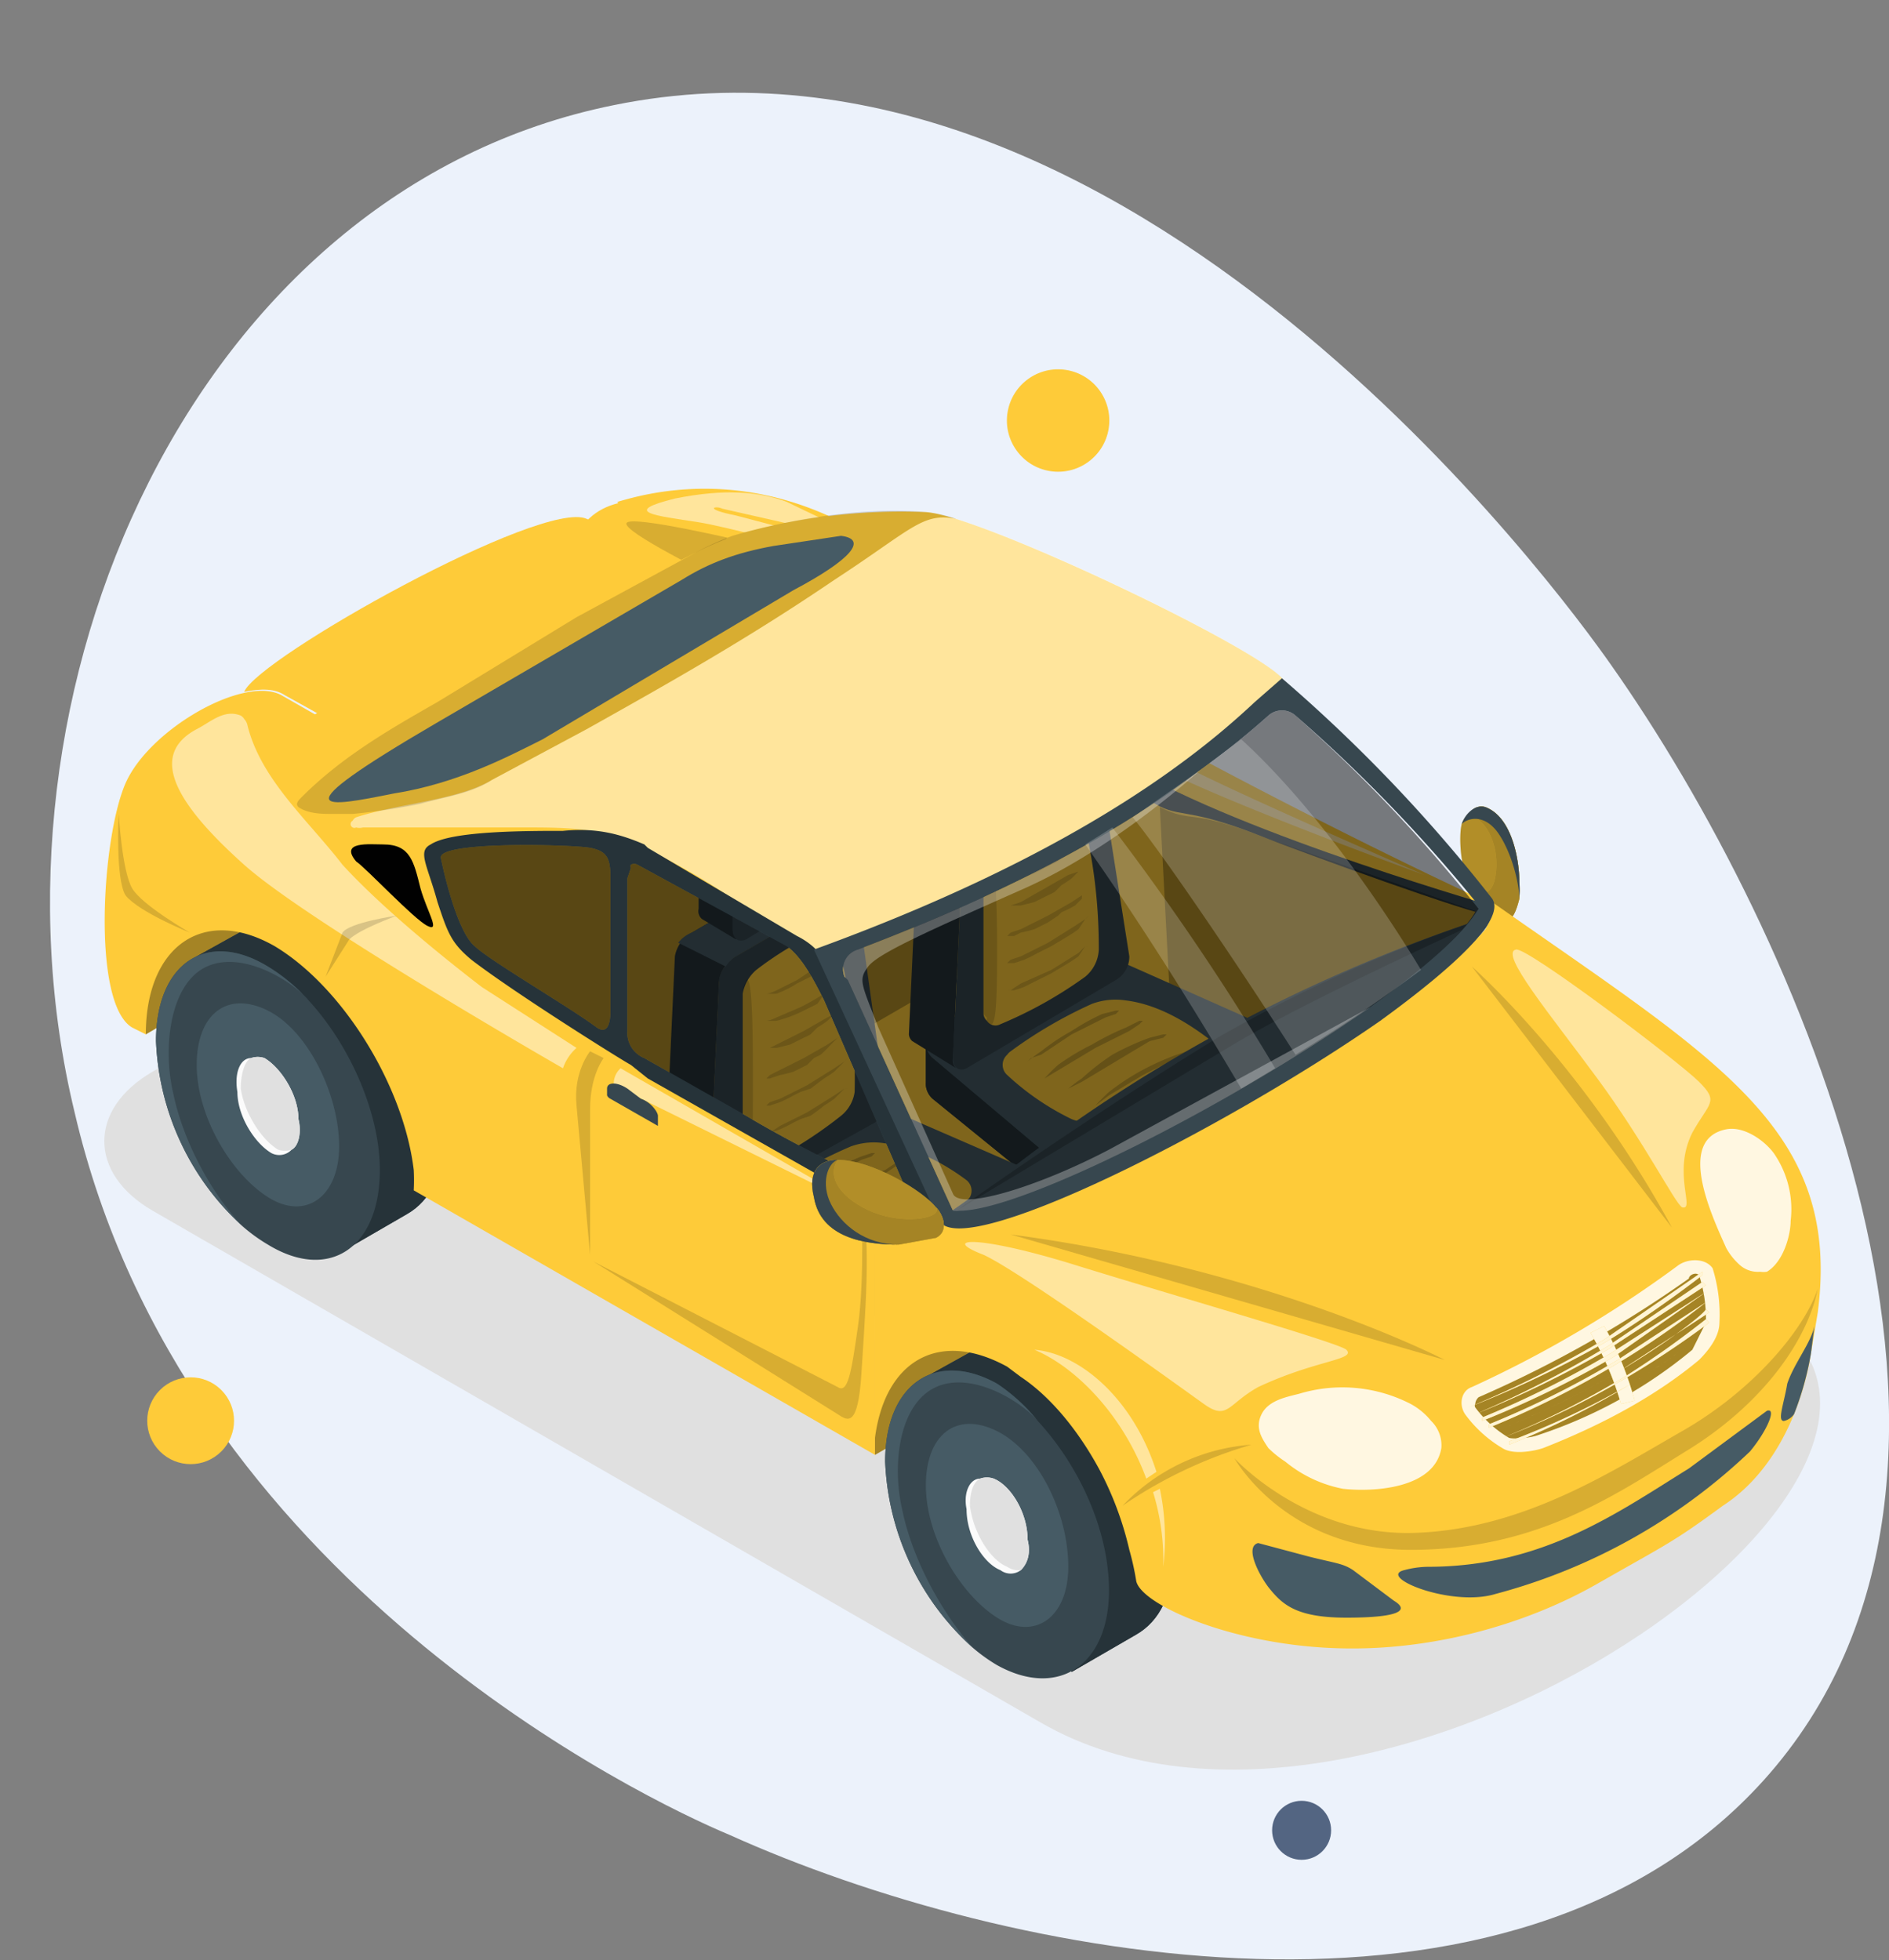 <svg xmlns="http://www.w3.org/2000/svg" id="Layer_3" data-name="Layer 3" viewBox="0 0 557 578"><rect x="0" y="0" width="557" height="578" fill="#808080" stroke="none"/><defs><style>.cls-2{fill:#e0e0e0}.cls-3{fill:#fecb39}.cls-17,.cls-19,.cls-4{fill:#fff}.cls-10,.cls-14,.cls-16,.cls-17,.cls-4,.cls-6{isolation:isolate}.cls-16,.cls-4{opacity:.5}.cls-5{fill:#37474f}.cls-10,.cls-12,.cls-14,.cls-16,.cls-6{fill:#010101}.cls-6{opacity:.3}.cls-8{fill:#465b65}.cls-9{fill:#263339}.cls-10,.cls-11{opacity:.15}.cls-13{opacity:.2}.cls-14{opacity:.35}.cls-15{fill:#fbfbfb}.cls-17{opacity:.85}</style></defs><path fill="#ecf2fb" d="M181 31C57 56-8 204 22 328c32 138 169 203 193 213 82 37 231 66 305-16 82-91 10-251-45-329C461 176 333 0 181 31Z"/><g id="freepik--Shadows--inject-16"><path id="freepik--shadow--inject-16" d="m256 235 262 151c79 44-112 179-211 122L45 357c-19-11-19-30 0-41l139-81c20-11 52-11 72 0Z" class="cls-2"/></g><g id="freepik--Car--inject-16"><g id="freepik--car--inject-16-2" data-name="freepik--car--inject-16"><g id="freepik--Interiors--inject-16"><path d="M356 304c27 9 67-27 84-34a11 11 0 0 0 3-2s-38-17-94-47c-30-15-53-40-53-40l-44-25c-34-19-63-10-70-8 0 0 143 144 174 156Z" class="cls-3"/><path d="M337 224c-16-9-17-19-14-16a147 147 0 0 0 21 15c9 6 76 35 76 35s-61-22-83-34Z" class="cls-4"/><path d="m313 187-6 3 1 44 40 26 92 10 3-2s-77-22-110-42c-6-4-9-8-10-10-4-5-5-9-4-16v-12Z" class="cls-5"/><path d="m313 187 6 1v8a8 8 0 0 0 0 1c0 2-2 3-4 3a7 7 0 0 1-4-1c-2-1-3-4-4-6v-3Z" class="cls-3"/><path d="m313 187 6 1v8a8 8 0 0 0 0 1c0 2-2 3-4 3a7 7 0 0 1-4-1c-2-1-3-4-4-6v-3Z" class="cls-6"/><path d="m63 230 198 158 43-33 136-85c-5 0-57-19-67-23-25-10-25-5-34-11-5-3-14-7-17-11-8-8-10-10-11-26v-9c5 2 11-1 7-4-1-1-8-7-29-15-29-11-80-22-82-22-20-3-33-3-39 13Z" class="cls-3"/><path d="m311 271-126 73v-81l-21-12 131-72 16 11v81z" class="cls-3"/><path fill="#010101" d="m311 271-126 73-50-67-8-26 33-5 135-67 16 11v81z" opacity=".3" style="isolation:isolate"/><path d="M217 152c-10-2-6-3-4-2l44 10-25-12c-8-3-18-4-33-1-16 4-6 5 7 7s81 21 83 20-4-4-15-7l-57-15Z" class="cls-4"/><path d="m360 320 80-50-4-1-63-22c-23-9-21-4-31-9l4 76Z" class="cls-6"/></g><g id="freepik--codriver-seat--inject-16"><path d="M273 320a6 6 0 0 0 2 4l32 26a13 13 0 0 0 14 1l52-30c2-1 2-2 2-4v-11h-19l-29-13a18 18 0 0 0-15 1l-24 14h-15Z" class="cls-5"/><path d="m372 302-45-20a18 18 0 0 0-15 0l-36 21c-4 2-4 7-1 9l32 27a13 13 0 0 0 14 1l52-30c4-3 3-6-1-8Z" class="cls-8"/><path d="m275 312 32 27a12 12 0 0 0 7 2v11a12 12 0 0 1-7-2l-32-26a6 6 0 0 1-2-5v-11a6 6 0 0 0 2 4Z" class="cls-9"/><path d="M271 240a10 10 0 0 1 4-7l31-18a3 3 0 0 1 4-1l13 8a3 3 0 0 0-4 0l-31 18a10 10 0 0 0-4 8l-3 64a3 3 0 0 0 1 3l-13-8a3 3 0 0 1-1-2Z" class="cls-9"/><path d="M321 222a3 3 0 0 1 3 3l9 57a8 8 0 0 1-4 7l-44 26c-2 1-4 0-4-3l3-64a10 10 0 0 1 4-8l31-18a3 3 0 0 1 2 0Z" class="cls-5"/><path d="m275 233 31-18a3 3 0 0 1 3-1l14 8a3 3 0 0 0-4 0l-31 18a9 9 0 0 0-3 3l-13-7a9 9 0 0 1 3-3Z" class="cls-8"/><path d="m279 229 10 6 7-15 10-5a9 9 0 0 0 4-8v-14l5-8-10-6c-3-2-7-2-11 1-9 5-17 19-17 30v16a3 3 0 0 0 2 3Z" class="cls-9"/><path d="M310 196v-3l5-8-10-6c-3-2-7-2-11 1-5 3-10 9-13 15l13 8Z" class="cls-8"/><path d="m292 235 24-15a9 9 0 0 0 4-7v-16c0-12-7-17-16-11s-17 19-17 30v16c0 3 2 4 5 3Z" class="cls-5"/><path d="M318 235a4 4 0 0 0-5-2 98 98 0 0 0-19 11 12 12 0 0 0-4 7v48a3 3 0 0 0 1 2 3 3 0 0 0 4 1 124 124 0 0 0 25-14 11 11 0 0 0 4-8 160 160 0 0 0-6-44 3 3 0 0 0 0-1Z" class="cls-3"/><path d="M291 301a2 2 0 0 0 1 1c2 1 2-11 2-24s-1-33-2-31a11 11 0 0 0-2 4v48a5 5 0 0 0 1 1 8 8 0 0 0 0 1Z" class="cls-10"/><g class="cls-11"><path d="m320 279-2 3a44 44 0 0 1-3 2l-5 3-2 1-2 1-4 2a31 31 0 0 1-3 1h-2a8 8 0 0 1 1 0l3-2 9-4 8-5 2-2h1a6 6 0 0 1-1 0Zm0-8-2 3a38 38 0 0 1-3 2l-5 3-2 1-2 1a44 44 0 0 1-4 2l-3 1h-2a10 10 0 0 1 1-1l3-1 8-4 8-5 3-2 1-1a6 6 0 0 1-1 1Zm-1-6-2 2a36 36 0 0 1-4 2l-1 1-3 2-2 1-2 1a40 40 0 0 1-4 1l-2 1h-2l1-1 3-1 8-4 7-4 3-2c1-1 0 0 0 0a8 8 0 0 1 0 1Zm-1-8-2 2a34 34 0 0 1-3 2l-2 2a21 21 0 0 1-2 1l-2 1-2 1-4 1h-3l-1 1 1-1 3-1 7-4 7-4 3-1 1-1Zm-3-6a29 29 0 0 1-3 3l-2 1-2 1a38 38 0 0 1-7 3 34 34 0 0 1-4 1s1-1 4-2l7-3 6-4 3-2a24 24 0 0 1-2 2Zm-2-7a20 20 0 0 1-3 2l-1 1-2 1a32 32 0 0 1-7 3 22 22 0 0 1-3 0s1 0 3-1l6-3 6-3 3-2a18 18 0 0 1-2 2Z" class="cls-12"/></g><path d="M322 296a132 132 0 0 0-24 14 4 4 0 0 0-1 1 4 4 0 0 0 0 6 77 77 0 0 0 19 13 12 12 0 0 0 9 0 161 161 0 0 0 31-18 3 3 0 0 0 1-1 4 4 0 0 0-1-5c-8-6-16-10-24-11a20 20 0 0 0-10 1Z" class="cls-3"/><g class="cls-13"><path d="m351 310-4 2-10 5-10 6-4 3a52 52 0 0 1 4-4 70 70 0 0 1 9-6 77 77 0 0 1 11-5l3-1 2-1Zm-8-4-4 1-10 6-10 6-4 2a53 53 0 0 1 4-3 71 71 0 0 1 9-7 76 76 0 0 1 11-5l4-1h1Zm-7-4-3 2-10 5-10 6-5 3a49 49 0 0 1 4-4 70 70 0 0 1 10-6 77 77 0 0 1 10-5l4-2h1Zm-7-3-3 1-10 5-9 6-3 1-1 1a42 42 0 0 1 4-3 62 62 0 0 1 9-6 66 66 0 0 1 9-5l4-1h1l-1 1Z" class="cls-12"/></g></g><g id="freepik--codriver-seat--inject-16-2" data-name="freepik--codriver-seat--inject-16"><path d="M201 361a6 6 0 0 0 3 5l32 26a13 13 0 0 0 13 1l52-30c2-1 3-2 3-4v-11h-20l-29-13a18 18 0 0 0-14 1l-24 14h-16Z" class="cls-5"/><path d="m301 344-46-20a18 18 0 0 0-14 0l-37 21c-3 2-4 7 0 9l32 26a13 13 0 0 0 13 2l52-30c4-3 4-6 0-8Z" class="cls-8"/><path d="m204 354 32 26a12 12 0 0 0 6 3v11a12 12 0 0 1-6-2l-32-26a6 6 0 0 1-3-5v-11a6 6 0 0 0 3 4Z" class="cls-9"/><path d="M199 282a10 10 0 0 1 5-7l31-18a3 3 0 0 1 3-1l13 8a3 3 0 0 0-3 0l-31 18a10 10 0 0 0-5 8l-3 64a3 3 0 0 0 2 3l-14-8a3 3 0 0 1-1-2Z" class="cls-9"/><path d="M250 264a3 3 0 0 1 3 3l8 57a8 8 0 0 1-3 7l-45 25c-2 2-4 1-4-2l3-65a10 10 0 0 1 5-7l31-18a3 3 0 0 1 2 0Z" class="cls-5"/><path d="m204 275 31-18a3 3 0 0 1 3-1l13 8a3 3 0 0 0-3 0l-31 18a9 9 0 0 0-3 3l-14-7a9 9 0 0 1 4-3Z" class="cls-8"/><path d="m207 271 10 6 8-15 10-5a9 9 0 0 0 4-8v-14l4-8-10-6c-3-2-6-2-11 1-9 5-16 19-16 30v16a3 3 0 0 0 1 3Z" class="cls-9"/><path d="M239 238v-3l4-8-10-6c-3-2-6-2-11 1s-9 9-13 15l13 8Z" class="cls-8"/><path d="m220 277 25-15a9 9 0 0 0 4-7v-16c0-12-8-17-17-11s-16 18-16 30v16c0 3 2 4 4 3Z" class="cls-5"/><path d="M247 277a4 4 0 0 0-6-2 98 98 0 0 0-18 11 12 12 0 0 0-4 7v48a3 3 0 0 0 5 3 125 125 0 0 0 24-15 11 11 0 0 0 4-7 159 159 0 0 0-5-44 4 4 0 0 0 0-1Z" class="cls-3"/><path d="M220 343v1c2 1 2-11 2-24s0-33-2-31a11 11 0 0 0-1 4v48a4 4 0 0 0 0 1 8 8 0 0 0 1 1Z" class="cls-10"/><g class="cls-11"><path d="m249 321-3 3a42 42 0 0 1-3 2 50 50 0 0 1-4 3l-3 1-2 1a41 41 0 0 1-4 2 29 29 0 0 1-3 1h-1a9 9 0 0 1 1 0l3-2 8-4 8-5 3-2h1a7 7 0 0 1-1 0Zm0-8-3 3a42 42 0 0 1-3 2l-4 3-3 1-2 1a41 41 0 0 1-4 2l-3 1h-1a9 9 0 0 1 1-1l3-1 8-4 8-5 3-2 1-1a7 7 0 0 1-1 1Zm-2-7-2 2a36 36 0 0 1-3 3l-2 1-2 2-2 1-2 1a40 40 0 0 1-4 1l-3 1a4 4 0 0 1-1 0l1-1 2-1 8-4 7-4 3-2h1a6 6 0 0 1-1 0Zm-1-7-2 2a32 32 0 0 1-3 2l-2 2a18 18 0 0 1-2 1l-2 1-2 1-4 1h-2l-1 1 1-1 2-1 8-4 7-4 2-1 1-1-1 1Zm-3-6a29 29 0 0 1-2 3l-2 1-2 1a39 39 0 0 1-8 3 36 36 0 0 1-3 0s1 0 3-1l7-3a71 71 0 0 0 7-4l2-2h1a24 24 0 0 1-3 2Zm-2-7a22 22 0 0 1-2 2l-2 1-2 1a32 32 0 0 1-6 3 23 23 0 0 1-3 0s1 0 3-1l6-3 6-4 2-1a19 19 0 0 1-2 2Z" class="cls-12"/></g><path d="M251 338a132 132 0 0 0-25 14 4 4 0 0 0 0 1 4 4 0 0 0 0 6 78 78 0 0 0 18 13 12 12 0 0 0 9 0 161 161 0 0 0 32-18 4 4 0 0 0 1-1 4 4 0 0 0-1-5c-8-6-17-10-25-11a20 20 0 0 0-9 1Z" class="cls-3"/><g class="cls-13"><path d="m279 352-3 2-10 5-10 6-5 3 4-4a70 70 0 0 1 10-6 75 75 0 0 1 10-5l4-1 1-1-1 1Zm-8-4-3 1-10 6-10 6-5 2a53 53 0 0 1 4-3 70 70 0 0 1 10-7 75 75 0 0 1 10-5l4-1h1Zm-7-4-3 2-10 5-10 6-4 3a53 53 0 0 1 4-4 72 72 0 0 1 9-6 75 75 0 0 1 11-5l3-2h2l-2 1Zm-7-3-3 1-9 5-9 6-3 1-1 1a46 46 0 0 1 3-3 62 62 0 0 1 9-6 67 67 0 0 1 10-5l3-1h1l-1 1Z" class="cls-12"/></g></g><g id="freepik--back-car--inject-16"><path d="m38 275 29-18 29 17-53 31-5-30z" class="cls-3"/><path d="m38 275 29-18 29 17-53 31-5-30z" class="cls-14"/><path d="m93 353 8 16 19-11c7-4 11-12 11-24 0-23-15-50-33-60-9-5-16-6-22-2l-18 10 7 16c1 20 13 43 28 55Z" class="cls-5"/><path d="m93 353 8 16 19-11c7-4 11-12 11-24 0-23-15-50-33-60-9-5-16-6-22-2l-18 10 7 16c1 20 13 43 28 55Z" class="cls-9"/><path d="M79 285a53 53 0 0 1 12 10c12 13 21 33 21 50 0 23-15 33-33 22a50 50 0 0 1-7-5 78 78 0 0 1-26-55c0-23 15-33 33-22Z" class="cls-5"/><path d="M100 338c0 15-10 22-21 15s-21-24-21-39 9-22 21-16 21 25 21 40Z" class="cls-8"/><path d="M74 312a6 6 0 0 1 4 0c5 3 10 11 10 18 1 4 0 8-2 9a5 5 0 0 1-6 1c-5-3-10-11-10-18-1-6 1-10 4-10Z" class="cls-15"/><path d="M74 312a6 6 0 0 1 4 0c5 3 10 11 10 18 1 4 0 8-2 9a6 6 0 0 1-4 0c-5-3-10-11-11-18 0-4 1-8 3-9Z" class="cls-2"/><path d="M79 285a53 53 0 0 1 12 10c-4-5-19-15-30-10s-13 24-10 37c3 15 12 31 21 40a78 78 0 0 1-26-55c0-23 15-33 33-22Z" class="cls-8"/><path d="m39 303 4 2c0-26 17-38 38-26 20 12 38 41 41 66a58 58 0 0 1 0 6l136 78v-77l-21-10-40-23-11-8c-8-9-49-20-54-46l-3-8c0-1-1-5 4-7s25-1 25-1l-47-28-28-16c-11-6-39 10-46 26s-10 65 2 72Z" class="cls-3"/><path d="M105 254c3 2 17 17 21 19s0-4-2-11c-2-8-3-13-11-13-4 0-13-1-8 5Z" class="cls-12"/><path d="m173 153 50 23-94 55-18-11-27-15c-3-2-7-2-12-1 4-10 88-57 101-51Z" class="cls-3"/><path d="M181 320a6 6 0 0 1 2-5l73 42Z" class="cls-4"/><path d="M180 324a2 2 0 0 1-1-1v-2c0-2 3-2 6 0l4 3c3 1 5 4 5 5v3Z" class="cls-5"/><path d="M101 255c-10-13-24-25-28-41a4 4 0 0 0-1-2 3 3 0 0 0-1-1c-5-2-9 2-13 4-15 8-5 23 14 40s94 60 94 60a14 14 0 0 1 4-6l-28-18c-13-10-30-24-41-36Z" class="cls-4"/><path d="M263 195s-84-38-78-41 96 21 96 21Zm-88 177 72 45c3 2 6 4 7-12s3-40 0-50c0 0 1 22-1 36s-3 20-6 18Zm-1-62s-5 6-4 16l4 44v-43c0-10 4-15 4-15Zm-71-33c3-3 14-7 14-7s-14 2-16 5l-5 13 7-11Zm-66-13c-3-5-2-24-2-24s1 17 4 22 17 13 17 13-15-6-19-11Z" class="cls-10"/><path d="M88 238a13 13 0 0 0 6 2l42 9 38-1a40 40 0 0 1 16 5s36 19 45 26c5 4 7 8 11 14 0 0-5-10 3-14s43-17 68-30c21-11 52-39 56-41 5-2 16 7 16 7a183 183 0 0 0-11-15c-9-10-89-48-105-49a177 177 0 0 0-57 7h-1l-1 1a94 94 0 0 0-9 4 724 724 0 0 0-76 44c-14 8-28 16-40 28-1 1-2 2-1 3Z" class="cls-3"/><path d="M254 277c13-6 41-17 63-28l6-4c20-12 46-35 50-37a5 5 0 0 1 1 0l4-3v-5c-8-9-70-39-96-47-10-2-13 3-36 18-25 17-48 30-73 44l-28 15c-10 6-28 7-40 11a2 2 0 0 0-1 1 1 1 0 0 0 1 2 4 4 0 0 0 2 0h50c21 0 27 2 48 14a276 276 0 0 1 34 24s6-2 15-5Z" class="cls-4"/><path d="M98 240c-3 0-7 0-10-2-1-1 0-2 1-3 12-12 26-20 40-28l41-25 35-19a80 80 0 0 1 11-5c10-3 35-9 57-7a43 43 0 0 1 9 2c-10-2-13 3-36 18-25 17-48 30-73 44l-28 15c-6 4-14 5-21 7a189 189 0 0 1-20 3h-6Z" class="cls-10"/><path d="M116 234c19-3 34-11 44-16l74-44c17-9 22-15 14-16l-20 3c-11 2-19 5-27 10l-72 42c-48 28-33 25-13 21Z" class="cls-8"/><path d="M129 266c3 9 4 12 10 17 13 10 45 30 47 31l5 4 53 30s35 18 34 11-25-55-29-64-6-15-14-19l-44-26-1-1c-7-3-14-5-24-4-11 0-33 0-39 4-4 2-1 6 2 17Zm56 38v-45l1-3a2 2 0 0 1 0-1 2 2 0 0 1 2 0l44 24c4 3 7 8 11 16l26 60c0-1-29-14-49-26l-30-17a8 8 0 0 1-5-8Zm-11-54c5 1 6 3 6 9v39c0 4-1 7-4 5-8-6-32-20-36-24-5-4-9-21-10-26s38-4 44-3Z" class="cls-9"/><path d="M185 304v-45l1-3a2 2 0 0 1 0-1 2 2 0 0 1 2 0l44 24c4 3 7 8 11 16l26 60c0-1-29-14-49-26l-30-17a8 8 0 0 1-5-8Zm-11-54c5 1 6 3 6 9v39c0 4-1 7-4 5-8-6-32-20-36-24-5-4-9-21-10-26s38-4 44-3Z" class="cls-16"/></g><g id="freepik--front-car--inject-16"><path d="M282 357c6 7 40-7 74-25 7-4 25-14 45-28 8-5 16-10 22-16 9-7 16-14 17-18a465 465 0 0 0-156 86l-2 1Z" class="cls-8"/><path d="M359 306a430 430 0 0 1 81-36c-6 3-55 25-78 39l-80 48c14-10 46-32 77-51Z" class="cls-5"/><path d="M431 243a9 9 0 0 1 3-4 4 4 0 0 1 4-1c8 3 10 16 10 22a37 37 0 0 1 0 5c-1 4-2 6-4 7-2 0-8-6-11-11l-1-5c-1 0-2-9-1-13Z" class="cls-3"/><path d="M431 243a9 9 0 0 1 3-4 4 4 0 0 1 4-1c8 3 10 16 10 22a37 37 0 0 1 0 5c-1 4-2 6-4 7-2 0-8-6-11-11l-1-5c-1 0-2-9-1-13Z" class="cls-6"/><path d="M441 258c1-6-1-14-6-17l-1-2a4 4 0 0 1 4-1c8 3 10 16 10 22a37 37 0 0 1 0 5c-1 4-2 6-4 7-2 0-8-6-11-11 3 3 7 4 8-3Z" class="cls-3"/><path d="M441 258c1-6-1-14-6-17l-1-2a4 4 0 0 1 4-1c8 3 10 16 10 22a37 37 0 0 1 0 5c-1 4-2 6-4 7-2 0-8-6-11-11 3 3 7 4 8-3Z" class="cls-14"/><path d="M438 238c8 3 10 16 10 22a34 34 0 0 1 0 5c0-4-2-13-6-19s-9-5-11-3c1-3 4-6 7-5Z" class="cls-5"/><path d="m258 395 24-14 30 17-54 31v-34z" class="cls-3"/><path d="m258 395 24-14 30 17-54 31v-34z" class="cls-14"/><path d="m308 477 8 16 19-11c7-4 11-12 11-24 0-23-15-50-33-61-9-4-16-5-22-1l-18 10 7 15c1 21 13 44 28 56Z" class="cls-5"/><path d="m308 477 8 16 19-11c7-4 11-12 11-24 0-23-15-50-33-61-9-4-16-5-22-1l-18 10 7 15c1 21 13 44 28 56Z" class="cls-9"/><path d="M294 408a53 53 0 0 1 12 11c12 13 21 32 21 50 0 22-15 32-33 22a50 50 0 0 1-7-5 78 78 0 0 1-26-55c0-23 15-33 33-23Z" class="cls-5"/><path d="M315 462c0 15-10 22-21 15s-21-24-21-39 9-22 21-16 21 24 21 40Z" class="cls-8"/><path d="M289 436a6 6 0 0 1 4 0c5 2 10 10 10 18 1 4 0 7-2 9a5 5 0 0 1-6 0c-5-2-10-10-10-18-1-5 1-9 4-9Z" class="cls-15"/><path d="M289 436a6 6 0 0 1 4 0c5 2 10 10 10 18 1 4 0 7-2 9a6 6 0 0 1-4-1c-5-2-10-10-11-18 0-4 1-7 3-8Z" class="cls-2"/><path d="M294 408a53 53 0 0 1 12 11c-4-5-19-15-30-10s-13 23-10 36c3 15 12 31 21 41a78 78 0 0 1-26-55c0-23 15-33 33-23Z" class="cls-8"/><path d="M258 429v-5c3-23 19-32 39-21l4 3c9 6 17 16 23 27a97 97 0 0 1 9 24 79 79 0 0 1 2 9c1 7 28 19 59 20 28 1 56-7 77-19s22-12 37-23c17-11 24-32 26-45l2-12c7-54-29-74-96-121 1 3-1 6-2 8a104 104 0 0 1-15 14c-6 6-14 11-22 16-20 14-38 24-45 28-34 18-65 29-73 26l-22-9c0 2-3 3-3 3Z" class="cls-3"/><path d="M414 463a28 28 0 0 1 7-1c34 0 56-16 77-29l23-17c3-1 0 6-5 12a173 173 0 0 1-75 42c-13 4-35-5-27-7Zm-40 5c4 5 8 9 23 9s19-2 14-5l-12-9c-3-2-5-2-13-4l-15-4c-4 1 0 9 3 13Zm153-60c-1 6-3 11-1 11a5 5 0 0 0 3-2 91 91 0 0 0 5-18l1-8c-1 5-6 11-8 17Z" class="cls-8"/><path d="M505 374a46 46 0 0 1 2 16c0 4-3 8-6 11q-18 15-46 26c-3 1-9 2-12 0a37 37 0 0 1-11-10c-2-3-1-7 2-8a341 341 0 0 0 61-36c3-2 8-2 10 1Z" class="cls-17"/><path d="M445 424a34 34 0 0 1-10-9 1 1 0 0 1 0-1 3 3 0 0 1 1-2 346 346 0 0 0 62-35c0-1 2-2 3-1a42 42 0 0 1 2 14l-4 8c-12 10-27 19-45 25a16 16 0 0 1-6 1 8 8 0 0 1-3 0Z" class="cls-3"/><path d="M445 424a34 34 0 0 1-10-9 1 1 0 0 1 0-1 3 3 0 0 1 1-2 346 346 0 0 0 62-35c0-1 2-2 3-1a42 42 0 0 1 2 14l-4 8c-12 10-27 19-45 25a16 16 0 0 1-6 1 8 8 0 0 1-3 0Z" class="cls-14"/><path d="m469 393 4-2a95 95 0 0 1 9 22l-4 1a94 94 0 0 0-9-21Z" class="cls-3"/><path d="m469 393 4-2a95 95 0 0 1 9 22l-4 1a94 94 0 0 0-9-21Z" class="cls-17"/><path d="M433 415a314 314 0 0 0 40-20l29-20v1s-14 11-29 20a317 317 0 0 1-40 19Z" class="cls-3"/><path d="M435 417a307 307 0 0 0 39-20l28-19 1 1-29 19a307 307 0 0 1-39 19Z" class="cls-3"/><path d="M437 418a293 293 0 0 0 38-19l28-18-27 19a293 293 0 0 1-39 19Z" class="cls-3"/><path d="M439 420a273 273 0 0 0 38-19l26-17s-11 9-26 18a275 275 0 0 1-38 19Z" class="cls-3"/><path d="M441 422a263 263 0 0 0 37-18c15-9 25-17 25-18l1 1-26 17a264 264 0 0 1-37 18Z" class="cls-3"/><path d="M443 424a253 253 0 0 0 36-18 275 275 0 0 0 24-17l1 1a273 273 0 0 1-24 16 255 255 0 0 1-37 18Z" class="cls-3"/><path d="M445 425a242 242 0 0 0 36-17 237 237 0 0 0 23-16 238 238 0 0 1-23 16 243 243 0 0 1-36 18Z" class="cls-3"/><g opacity=".8"><path d="M433 415a314 314 0 0 0 40-20l29-20v1s-14 11-29 20a317 317 0 0 1-40 19Z" class="cls-19"/><path d="M435 417a307 307 0 0 0 39-20l28-19 1 1-29 19a307 307 0 0 1-39 19Z" class="cls-19"/><path d="M437 418a293 293 0 0 0 38-19l28-18-27 19a293 293 0 0 1-39 19Z" class="cls-19"/><path d="M439 420a273 273 0 0 0 38-19l26-17s-11 9-26 18a275 275 0 0 1-38 19Z" class="cls-19"/><path d="M441 422a263 263 0 0 0 37-18c15-9 25-17 25-18l1 1-26 17a264 264 0 0 1-37 18Z" class="cls-19"/><path d="M443 424a253 253 0 0 0 36-18 275 275 0 0 0 24-17l1 1a273 273 0 0 1-24 16 255 255 0 0 1-37 18Z" class="cls-19"/><path d="M445 425a242 242 0 0 0 36-17 237 237 0 0 0 23-16 238 238 0 0 1-23 16 243 243 0 0 1-36 18Z" class="cls-19"/></g><path d="M471 318c14 19 23 37 25 38 4 1-3-10 3-22 5-9 8-9 2-15s-51-40-54-39c-5 1 10 19 24 38Z" class="cls-4"/><path d="M379 431a38 38 0 0 0 17 8c9 1 27 0 29-12a10 10 0 0 0-3-8 20 20 0 0 0-6-5 44 44 0 0 0-33-3c-4 1-9 2-11 6s0 7 2 10a32 32 0 0 0 5 4Zm149-71a29 29 0 0 0-5-20c-3-4-9-8-14-7-15 3-4 26 0 35a19 19 0 0 0 4 5 8 8 0 0 0 6 2 7 7 0 0 0 2 0c5-3 7-11 7-15Z" class="cls-17"/><path d="M331 444a58 58 0 0 1 38-18 133 133 0 0 0-38 18Zm162-82c-26-48-59-77-59-77Zm-195 2c76 10 128 37 128 37Zm199 64c-21 13-44 29-81 29s-52-27-52-27 21 23 53 22 58-18 79-30 36-30 40-42c-3 15-16 34-39 48Z" class="cls-10"/><path d="M341 434c-7-22-23-35-36-36 12 5 26 19 33 38l3-2Zm-1 6a68 68 0 0 1 3 22 71 71 0 0 0-1-23Zm57-42c-2-2-51-16-80-25s-40-8-27-3c11 5 58 39 65 44s7 0 16-5c17-8 29-8 26-11Z" class="cls-4"/><path d="m240 280 37 80c7 12 84-27 130-59 22-16 37-30 33-36a455 455 0 0 0-62-65l-8 7a232 232 0 0 1-19 16c-29 22-67 41-111 57Zm10 9-1-1a6 6 0 0 1 4-8c42-16 75-33 101-53a239 239 0 0 0 20-16 6 6 0 0 1 8 0 445 445 0 0 1 54 56c-1 2-4 10-32 30-43 30-103 60-121 60a7 7 0 0 1-2 0Z" class="cls-5"/><path d="m250 289-1-1a6 6 0 0 1 4-8c42-16 75-33 101-53a239 239 0 0 0 20-16 6 6 0 0 1 8 0 445 445 0 0 1 54 57c-1 1-4 9-32 29-43 30-103 60-121 60a7 7 0 0 1-2 0Z" class="cls-16"/><path fill="#fff" d="M419 286c-9-15-30-47-53-68l-12 9-20 14c9 11 32 45 48 70a480 480 0 0 0 37-25Zm-53 35 10-6a758 758 0 0 0-48-71l-8 5c19 27 36 55 46 72Z" opacity=".2" style="isolation:isolate"/><path fill="#fff" d="M404 297c-43 30-103 60-121 60a7 7 0 0 1-2 0l-31-68-1-1a6 6 0 0 1 4-8c42-16 75-33 101-53 0 0-25 23-52 35s-43 19-46 23-2 5 3 18l22 49c2 5 25-2 46-13l77-42Z" opacity=".3" style="isolation:isolate"/><path d="M247 342c10 0 25 9 29 14 2 2 4 7 0 9l-11 2c-10 0-23-2-25-14-2-8 2-11 7-11Z" class="cls-3"/><path d="M247 342c10 0 25 9 29 14 2 2 4 7 0 9l-11 2c-10 0-23-2-25-14-2-8 2-11 7-11Z" class="cls-6"/><path d="M247 342c-4 6 3 13 12 16s19 1 17-2c2 2 4 7 0 9l-11 2c-10 0-23-2-25-14-2-8 2-11 7-11Z" class="cls-3"/><path d="M247 342c-4 6 3 13 12 16s19 1 17-2c2 2 4 7 0 9l-11 2c-10 0-23-2-25-14-2-8 2-11 7-11Z" class="cls-14"/><path d="M247 342c-3 1-5 7-2 13s10 12 20 12c-10 0-23-2-25-14-2-8 2-11 7-11Z" class="cls-5"/></g></g></g><circle cx="312" cy="124" r="15.1" class="cls-3" transform="rotate(-81 312 124)"/><circle cx="383.8" cy="539.7" r="8.7" fill="#536582"/><circle cx="56.2" cy="419.1" r="12.8" class="cls-3" transform="rotate(-45 56 419)"/></svg>